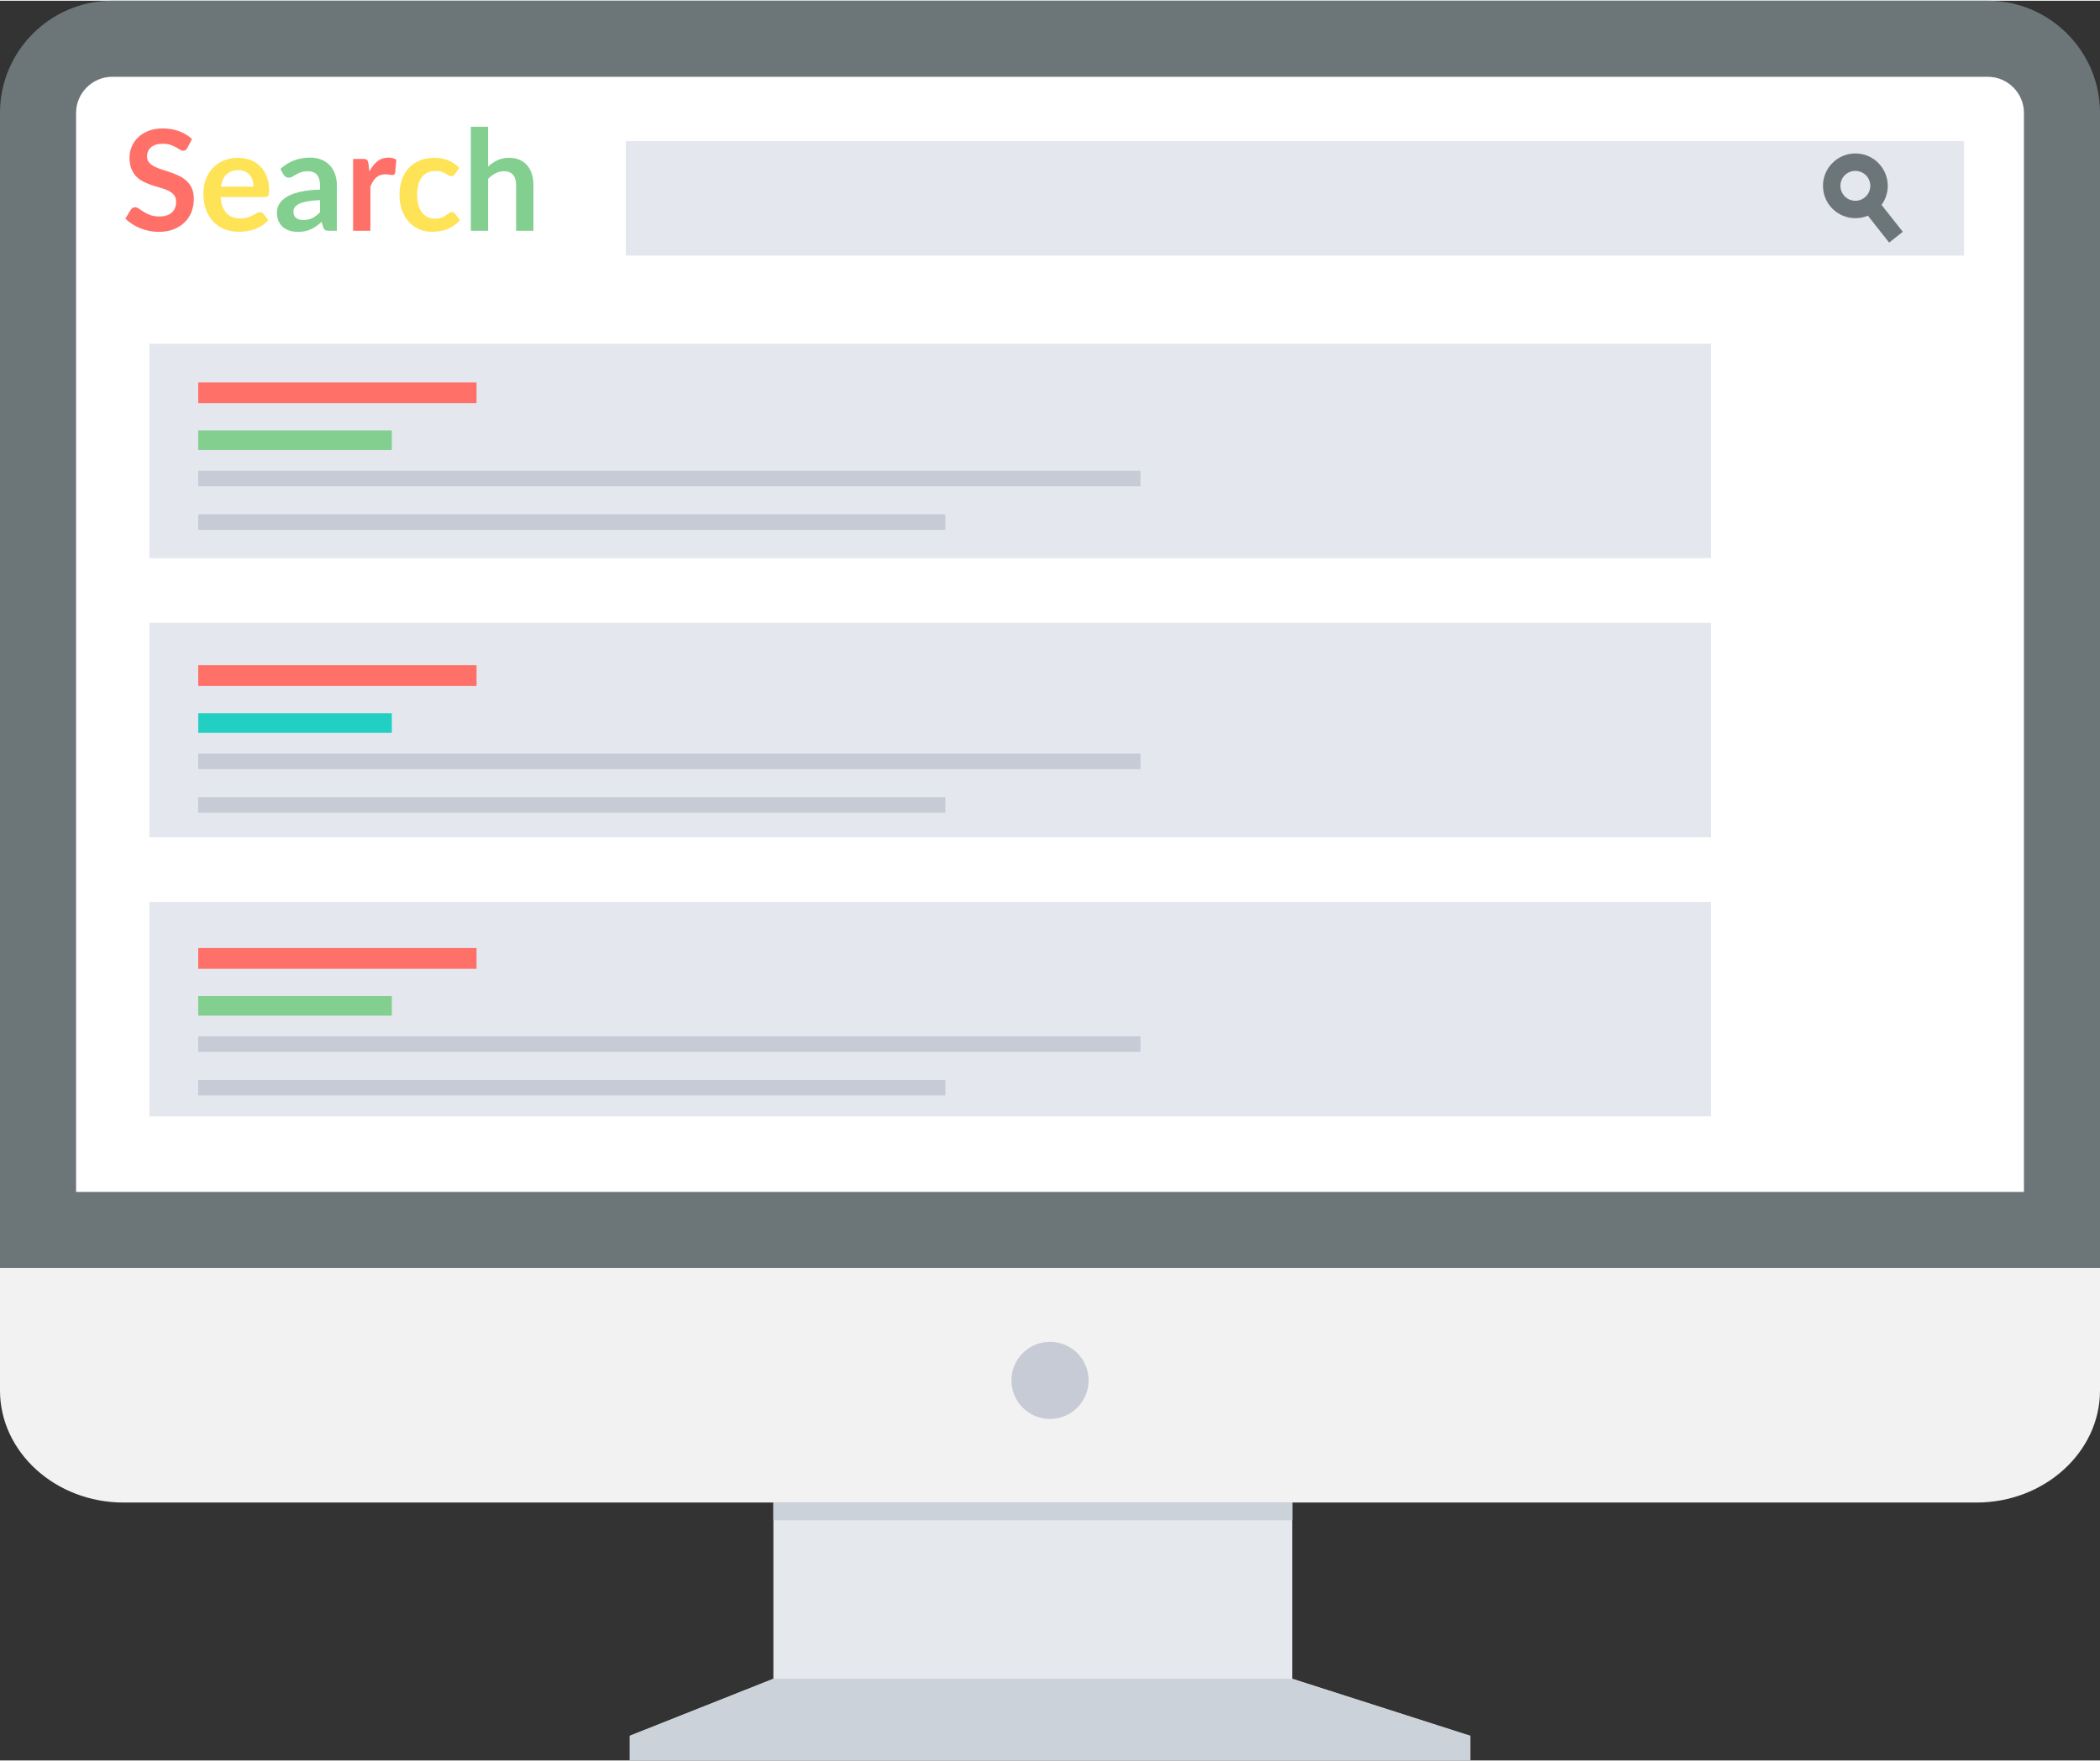 <?xml version="1.0" ?><!DOCTYPE svg  PUBLIC '-//W3C//DTD SVG 1.1//EN'  'http://www.w3.org/Graphics/SVG/1.1/DTD/svg11.dtd'><svg height="151px" style="shape-rendering:geometricPrecision; text-rendering:geometricPrecision; image-rendering:optimizeQuality; fill-rule:evenodd; clip-rule:evenodd" version="1.1" viewBox="0 0 74517 62459" width="180px" xml:space="preserve" xmlns="http://www.w3.org/2000/svg" xmlns:xlink="http://www.w3.org/1999/xlink"><rect x="0" y="0" width="74517" height="62459" fill="#333333" stroke="none"/><defs><style type="text/css">
   <![CDATA[
    .fil11 {fill:#21D0C3}
    .fil0 {fill:#6C7678}
    .fil9 {fill:#83CF8F}
    .fil10 {fill:#C6CBD6}
    .fil13 {fill:#CCD2D9}
    .fil3 {fill:#E4E7ED}
    .fil12 {fill:#E5E8ED}
    .fil2 {fill:#F2F2F2}
    .fil8 {fill:#FF7069}
    .fil1 {fill:white}
    .fil7 {fill:#6C7678;fill-rule:nonzero}
    .fil6 {fill:#83CF8F;fill-rule:nonzero}
    .fil4 {fill:#FF7069;fill-rule:nonzero}
    .fil5 {fill:#FFE356;fill-rule:nonzero}
   ]]>
  </style></defs><g id="Layer_x0020_1"><g id="_438733920"><path class="fil0" d="M3976 0l66566 0c2186,0 3975,1789 3975,3976l0 41005 -74517 0 0 -41005c0,-2187 1789,-3976 3976,-3976z"/><path class="fil1" d="M2700 42280l69118 0 0 -38304c0,-697 -580,-1276 -1277,-1276l-66565 0c-696,0 -1276,579 -1276,1276l0 38304z"/><path class="fil2" d="M74517 44981l0 4348c0,2187 -1972,3976 -4383,3976l-65751 0c-2411,0 -4383,-1789 -4383,-3976l0 -4348 74517 0z"/><rect class="fil3" height="4062" width="47489" x="22205" y="4983"/><rect class="fil3" height="7611" width="55414" x="5302" y="12176"/><rect class="fil3" height="7611" width="55414" x="5302" y="22081"/><rect class="fil3" height="7611" width="55414" x="5302" y="31985"/><path class="fil4" d="M6647 5225c-20,35 -41,60 -63,75 -22,16 -51,24 -84,24 -34,0 -72,-13 -113,-38 -40,-26 -89,-54 -145,-86 -57,-31 -122,-60 -198,-86 -74,-26 -164,-38 -267,-38 -92,0 -174,11 -243,33 -70,22 -128,54 -175,94 -47,39 -83,86 -106,142 -23,56 -35,117 -35,183 0,85 24,155 71,211 47,57 110,105 187,144 78,40 167,76 266,107 100,32 202,65 306,100 104,36 206,77 305,125 100,47 188,107 266,179 78,72 141,160 188,264 48,105 71,232 71,381 0,162 -28,313 -83,455 -55,142 -137,265 -243,370 -108,106 -238,188 -392,249 -154,60 -331,91 -529,91 -115,0 -227,-12 -338,-34 -111,-23 -218,-54 -319,-95 -102,-42 -198,-92 -287,-149 -90,-59 -170,-123 -239,-194l196 -321c17,-23 38,-43 65,-59 26,-15 55,-23 84,-23 42,0 87,17 135,51 48,34 105,72 171,113 66,42 144,79 233,113 88,34 194,51 318,51 191,0 339,-45 443,-135 104,-91 156,-220 156,-389 0,-94 -23,-171 -70,-231 -47,-59 -110,-110 -188,-151 -78,-40 -167,-74 -266,-102 -100,-29 -201,-59 -303,-92 -103,-33 -204,-73 -303,-119 -100,-47 -188,-108 -266,-182 -78,-74 -140,-168 -187,-280 -47,-112 -71,-249 -71,-413 0,-131 26,-258 78,-383 52,-124 128,-234 227,-330 100,-96 222,-173 368,-231 145,-58 313,-87 502,-87 212,0 407,33 586,99 179,66 331,159 457,279l-166 315z"/><path class="fil5" d="M8997 6596c0,-79 -11,-154 -33,-225 -22,-70 -56,-131 -101,-185 -45,-52 -101,-95 -170,-125 -69,-31 -149,-46 -240,-46 -177,0 -316,51 -418,152 -102,101 -168,244 -196,429l1158 0zm-1170 370c10,132 33,244 69,339 37,96 85,175 145,236 59,62 130,109 212,139 82,31 173,47 272,47 99,0 185,-11 257,-35 72,-23 136,-49 189,-77 54,-28 101,-54 142,-77 41,-23 79,-35 117,-35 52,0 90,19 115,57l176 224c-68,79 -144,146 -228,199 -85,55 -173,97 -264,130 -92,32 -186,55 -281,69 -95,13 -188,19 -277,19 -178,0 -343,-30 -495,-88 -152,-59 -285,-146 -398,-261 -112,-115 -201,-258 -265,-427 -65,-170 -97,-367 -97,-590 0,-174 28,-338 84,-491 56,-153 137,-287 243,-400 105,-114 233,-203 385,-269 151,-66 322,-100 512,-100 161,0 310,26 445,77 136,52 253,126 350,225 98,98 175,219 231,363 55,143 83,307 83,490 0,93 -11,156 -30,187 -20,33 -58,49 -114,49l-1578 0z"/><path class="fil6" d="M11355 7076c-177,8 -327,23 -448,46 -120,22 -217,51 -290,86 -73,35 -125,75 -157,121 -31,47 -47,97 -47,152 0,107 33,185 96,231 64,47 147,70 250,70 125,0 235,-23 327,-69 92,-46 181,-114 269,-207l0 -430zm-1406 -1106c293,-268 646,-402 1058,-402 149,0 282,24 400,73 118,48 217,117 298,204 81,86 144,191 186,312 42,121 63,253 63,397l0 1610 -279 0c-58,0 -103,-9 -134,-26 -31,-18 -56,-53 -74,-106l-55 -183c-65,58 -128,108 -189,152 -61,44 -125,81 -191,111 -66,30 -137,52 -212,68 -76,15 -159,24 -250,24 -108,0 -208,-15 -299,-44 -91,-29 -169,-72 -236,-130 -66,-58 -117,-130 -153,-216 -37,-86 -55,-187 -55,-301 0,-64 11,-129 32,-193 22,-63 57,-124 106,-182 49,-58 112,-113 190,-164 78,-51 174,-96 287,-134 113,-38 246,-70 396,-94 151,-23 323,-38 517,-43l0 -149c0,-170 -37,-297 -109,-379 -74,-82 -178,-123 -316,-123 -99,0 -181,12 -247,35 -65,24 -123,49 -173,78 -50,29 -94,56 -135,79 -40,23 -86,35 -136,35 -43,0 -79,-12 -109,-34 -30,-23 -54,-48 -72,-78l-109 -197z"/><path class="fil4" d="M13109 6057c80,-152 174,-272 283,-359 109,-87 239,-130 388,-130 117,0 212,26 283,77l-40 460c-8,30 -20,50 -35,62 -16,13 -38,19 -64,19 -25,0 -61,-3 -110,-12 -49,-8 -97,-13 -144,-13 -67,0 -128,11 -181,30 -53,20 -100,49 -142,86 -42,37 -80,82 -112,136 -33,53 -63,113 -91,181l0 1570 -614 0 0 -2549 360 0c63,0 107,11 132,33 25,22 41,63 50,121l37 288z"/><path class="fil5" d="M16138 6154c-18,24 -36,42 -54,55 -17,13 -43,20 -76,20 -31,0 -62,-10 -92,-29 -30,-19 -65,-41 -106,-65 -42,-24 -91,-45 -148,-65 -57,-19 -128,-28 -213,-28 -107,0 -201,20 -283,58 -81,39 -148,96 -202,168 -54,73 -94,161 -121,265 -26,103 -40,221 -40,352 0,136 16,256 44,362 29,106 71,195 125,267 55,72 121,127 199,164 78,38 166,56 264,56 97,0 177,-12 237,-36 60,-24 111,-50 152,-80 42,-29 79,-55 109,-79 31,-24 65,-36 103,-36 49,0 86,19 111,57l177 224c-68,79 -142,146 -221,199 -80,55 -162,97 -247,130 -86,32 -173,55 -263,69 -91,13 -181,19 -271,19 -157,0 -305,-30 -444,-88 -139,-59 -261,-144 -365,-257 -105,-113 -186,-251 -247,-414 -60,-163 -91,-349 -91,-557 0,-187 27,-361 81,-521 54,-160 132,-298 237,-415 104,-117 234,-208 387,-274 155,-66 332,-100 532,-100 190,0 358,31 501,92 143,62 272,149 386,264l-161 223z"/><path class="fil6" d="M17320 5888c99,-92 209,-168 328,-225 119,-59 259,-88 420,-88 139,0 262,23 370,71 108,47 198,113 270,199 72,85 127,187 164,305 37,118 56,249 56,392l0 1622 -614 0 0 -1622c0,-156 -36,-277 -107,-362 -71,-86 -180,-128 -325,-128 -107,0 -206,24 -298,72 -94,48 -181,114 -264,197l0 1843 -613 0 0 -3692 613 0 0 1416z"/><path class="fil7" d="M67035 8584l-754 -954c-137,57 -287,89 -445,89 -316,0 -603,-129 -811,-336l-1 0c-209,-208 -337,-496 -337,-814 0,-316 128,-603 337,-811l1 -1c208,-209 495,-337 811,-337 318,0 606,128 814,337l0 1c207,208 336,495 336,811 0,254 -82,488 -221,678l754 954 -484 383zm-823 -2390l-1 0c-96,-95 -228,-155 -375,-155 -146,0 -279,59 -375,154l-1 1c-95,96 -154,229 -154,375 0,147 60,279 155,375l0 1c96,95 229,155 375,155 147,0 279,-60 375,-156 96,-96 156,-228 156,-375 0,-146 -60,-279 -155,-375z"/><rect class="fil8" height="737" width="9875" x="7034" y="13548"/><rect class="fil9" height="698" width="6869" x="7034" y="15250"/><path class="fil10" d="M7034 16686l33434 0 0 549 -33434 0 0 -549zm0 1544l26511 0 0 549 -26511 0 0 -549z"/><rect class="fil8" height="737" width="9875" x="7034" y="23585"/><rect class="fil11" height="698" width="6869" x="7034" y="25288"/><path class="fil10" d="M7034 26724l33434 0 0 549 -33434 0 0 -549zm0 1544l26511 0 0 549 -26511 0 0 -549z"/><rect class="fil8" height="737" width="9875" x="7034" y="33623"/><rect class="fil9" height="698" width="6869" x="7034" y="35325"/><path class="fil10" d="M7034 36761l33434 0 0 549 -33434 0 0 -549zm0 1544l26511 0 0 549 -26511 0 0 -549z"/><circle class="fil10" cx="37259" cy="48969" r="1369"/><polygon class="fil12" points="45853,59560 52175,61586 22342,61586 27443,59560 27443,53305 45853,53305 "/><polygon class="fil13" points="27443,59560 45853,59560 52175,61586 52175,62459 37259,62459 22342,62459 22342,61586 "/><rect class="fil13" height="629" width="18410" x="27444" y="53305"/></g></g></svg>